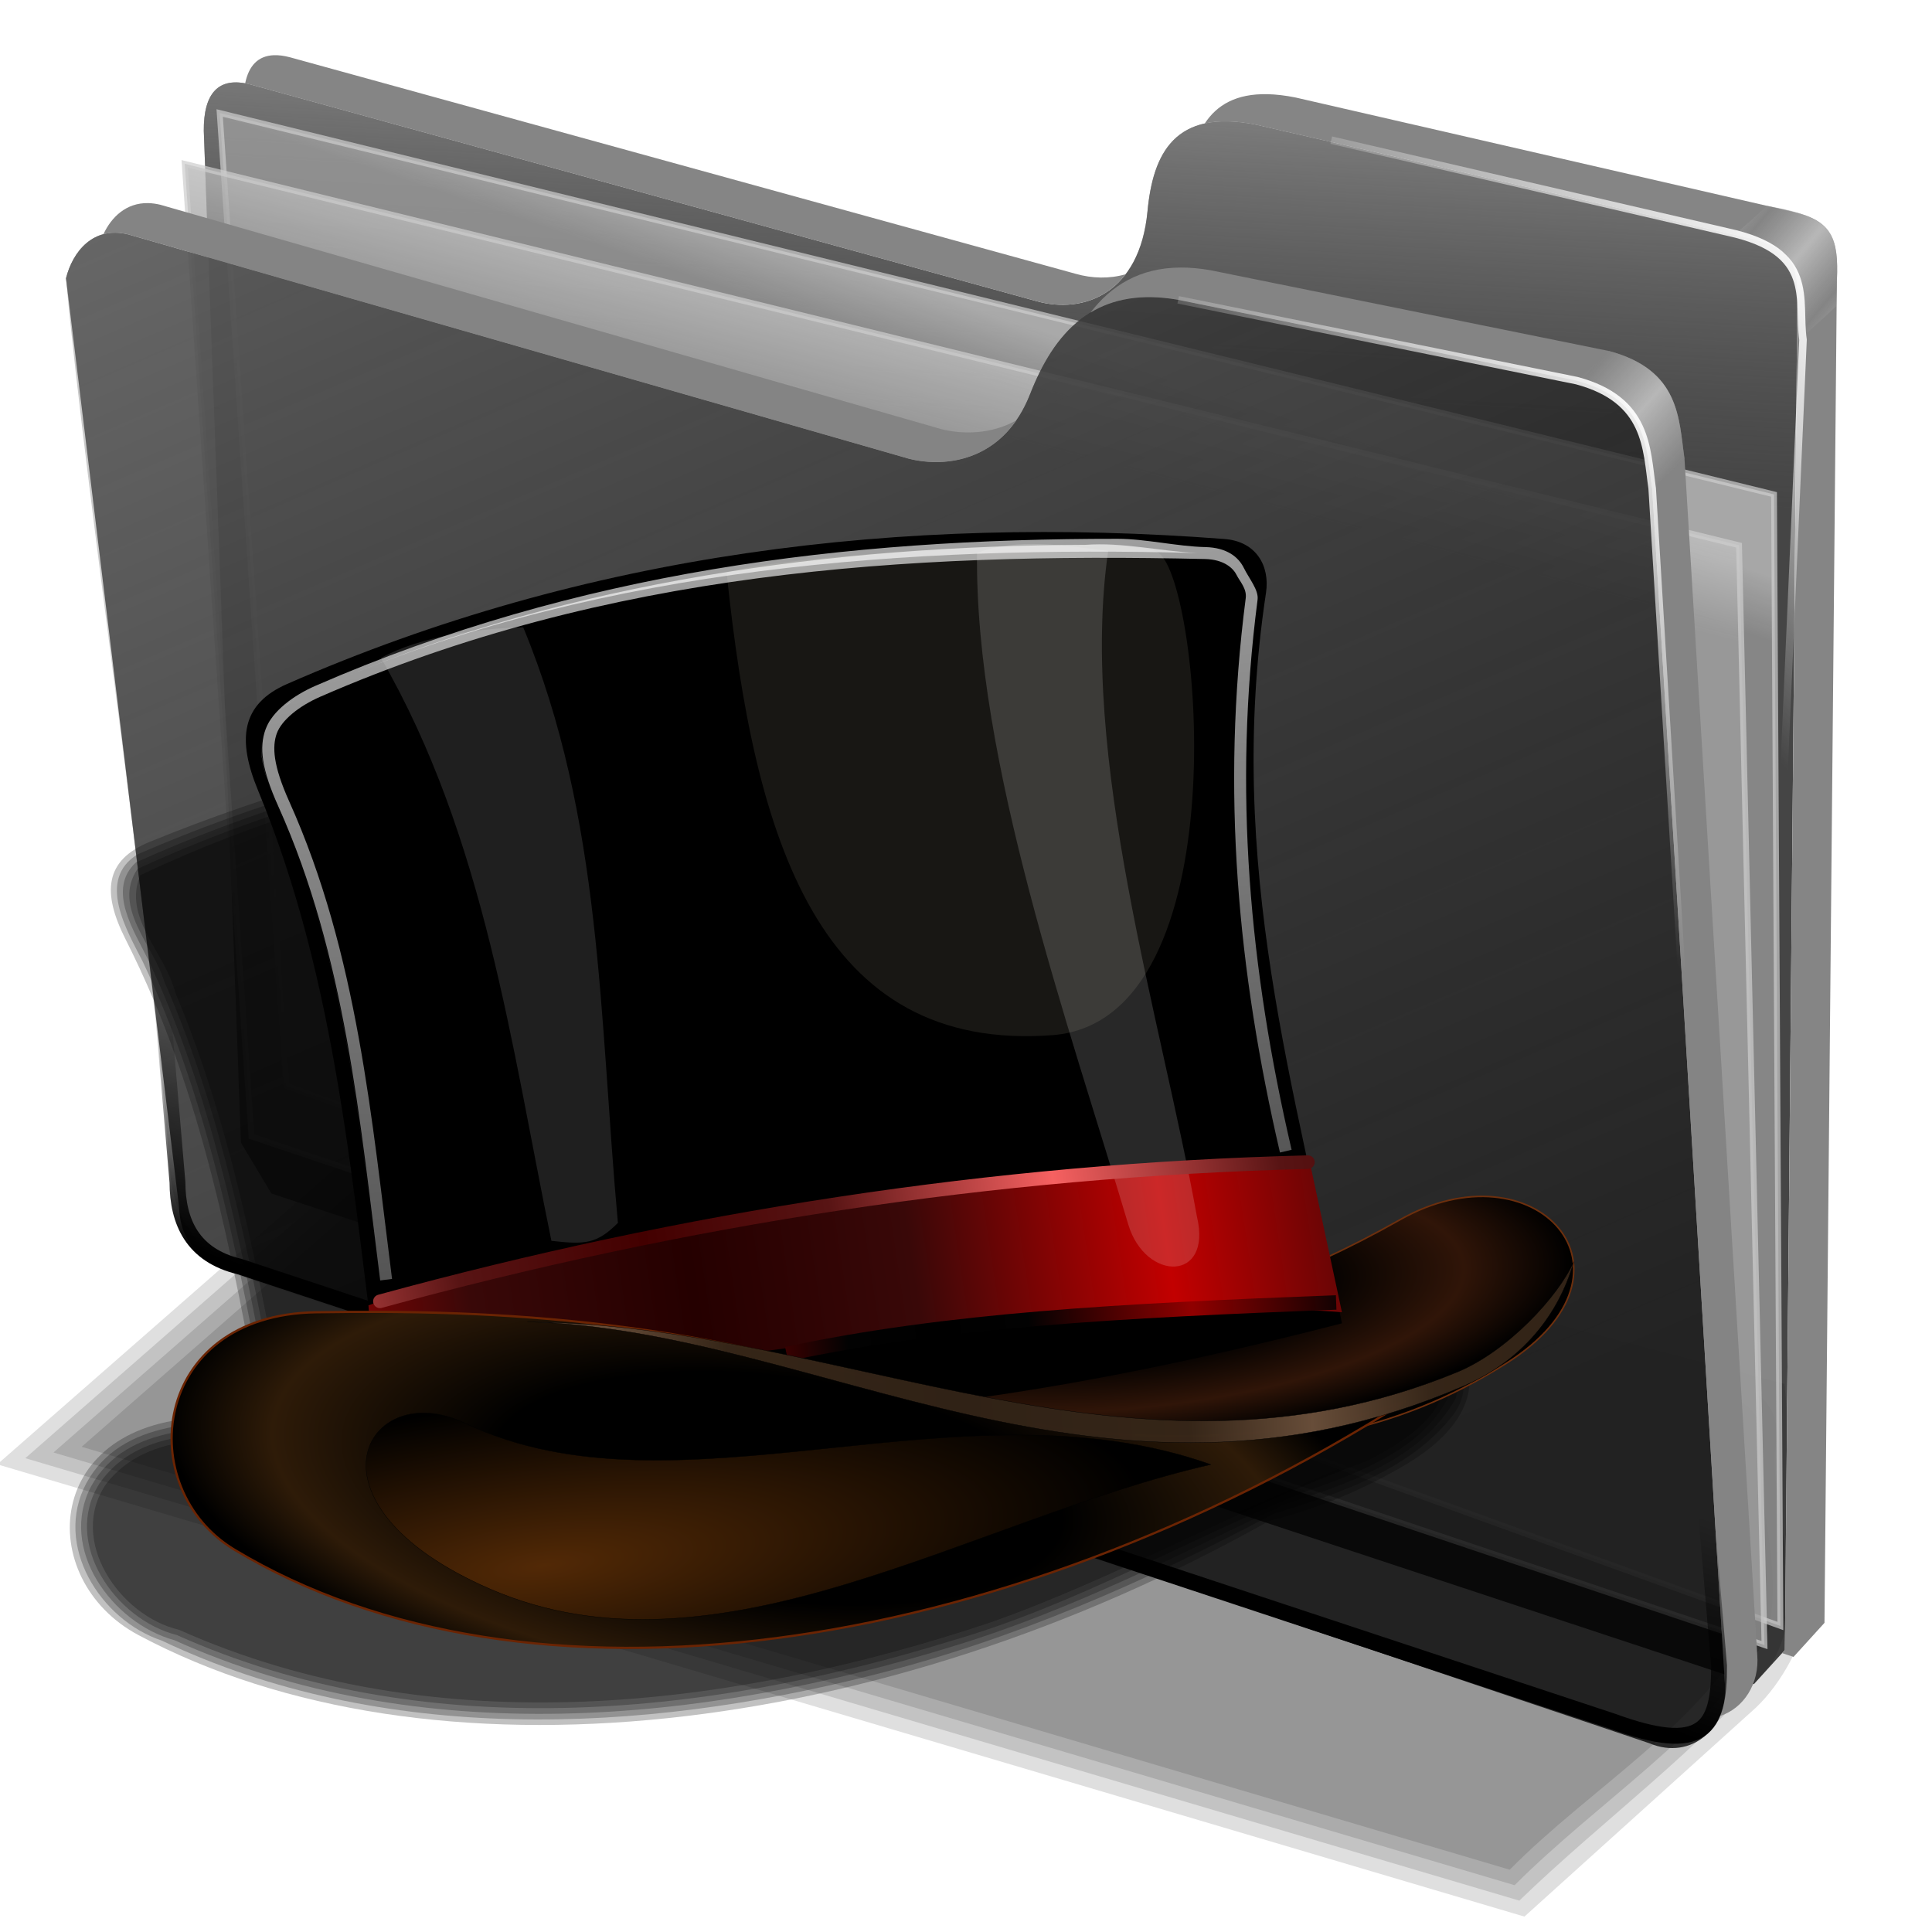 <?xml version="1.0" encoding="UTF-8" standalone="no"?>
<!-- Created with Inkscape (http://www.inkscape.org/) -->

<svg
   xmlns:dc="http://purl.org/dc/elements/1.1/"
   xmlns:cc="http://creativecommons.org/ns#"
   xmlns:rdf="http://www.w3.org/1999/02/22-rdf-syntax-ns#"
   xmlns:svg="http://www.w3.org/2000/svg"
   xmlns="http://www.w3.org/2000/svg"
   xmlns:xlink="http://www.w3.org/1999/xlink"
   xmlns:sodipodi="http://sodipodi.sourceforge.net/DTD/sodipodi-0.dtd"
   xmlns:inkscape="http://www.inkscape.org/namespaces/inkscape"
   id="svg2"
   inkscape:version="0.92.5 (2060ec1f9f, 2020-04-08)"
   width="256"
   height="256"
   viewBox="0 0 256 256"
   sodipodi:docname="folder-new-modified-icons.svg"
   version="1.1">
  <defs
     id="defs6">
    <linearGradient
       inkscape:collect="always"
       id="linearGradient858">
      <stop
         style="stop-color:#ffffff;stop-opacity:1;"
         offset="0"
         id="stop854" />
      <stop
         style="stop-color:#ffffff;stop-opacity:0;"
         offset="1"
         id="stop856" />
    </linearGradient>
    <linearGradient
       inkscape:collect="always"
       id="linearGradient855">
      <stop
         style="stop-color:#000000;stop-opacity:1"
         offset="0"
         id="stop851" />
      <stop
         style="stop-color:#000000;stop-opacity:0"
         offset="1"
         id="stop853" />
    </linearGradient>
    <linearGradient
       inkscape:collect="always"
       id="linearGradient4223">
      <stop
         id="stop4225"
         stop-color="#bebebe"
         stop-opacity="0.803" />
      <stop
         offset="1"
         id="stop4227"
         stop-color="#9f9f9f"
         stop-opacity="0.732" />
    </linearGradient>
    <linearGradient
       inkscape:collect="always"
       id="linearGradient4211">
      <stop
         id="stop4213"
         stop-color="#9f9f9f"
         stop-opacity="0.634" />
      <stop
         offset="1"
         id="stop4215"
         stop-color="#696969"
         stop-opacity="0" />
    </linearGradient>
    <linearGradient
       inkscape:collect="always"
       id="linearGradient4171">
      <stop
         id="stop4173"
         stop-color="#848484"
         stop-opacity="0.623" />
      <stop
         offset="1"
         id="stop4175"
         stop-color="#cdcdcd"
         stop-opacity="0.698" />
    </linearGradient>
    <linearGradient
       inkscape:collect="always"
       id="linearGradient4142">
      <stop
         id="stop4144"
         stop-color="#909090"
         stop-opacity="0.519" />
      <stop
         offset="1"
         id="stop4146"
         stop-color="#696969"
         stop-opacity="0" />
    </linearGradient>
    <linearGradient
       inkscape:collect="always"
       xlink:href="#linearGradient4142"
       id="linearGradient4148"
       x1="165.74"
       y1="63.25"
       x2="278.75"
       y2="324.36"
       gradientUnits="userSpaceOnUse"
       gradientTransform="matrix(0.771,0,0,0.771,-80.822,-34.562)" />
    <linearGradient
       inkscape:collect="always"
       xlink:href="#linearGradient4171"
       id="linearGradient4177"
       x1="379.78"
       y1="106.85"
       x2="387.93"
       y2="114.16"
       gradientUnits="userSpaceOnUse"
       spreadMethod="reflect"
       gradientTransform="matrix(0.771,0,0,0.771,-80.822,-34.562)" />
    <linearGradient
       inkscape:collect="always"
       xlink:href="#linearGradient4171"
       id="linearGradient4207"
       gradientUnits="userSpaceOnUse"
       spreadMethod="reflect"
       x1="381.27"
       y1="108.46"
       x2="387.93"
       y2="114.16"
       gradientTransform="matrix(0.771,0,0,0.771,-60.159,-54.897)" />
    <linearGradient
       inkscape:collect="always"
       xlink:href="#linearGradient4211"
       id="linearGradient4217"
       x1="284.7"
       y1="61.711"
       x2="281.1"
       y2="125.1"
       gradientUnits="userSpaceOnUse"
       gradientTransform="matrix(0.771,0,0,0.771,-80.822,-34.562)" />
    <linearGradient
       inkscape:collect="always"
       xlink:href="#linearGradient4223"
       id="linearGradient4229"
       x1="259.02"
       y1="93.26"
       x2="255.7"
       y2="103.09"
       gradientUnits="userSpaceOnUse"
       gradientTransform="matrix(0.771,0,0,0.771,-80.822,-34.562)" />
    <linearGradient
       inkscape:collect="always"
       xlink:href="#linearGradient4223"
       id="linearGradient4237"
       x1="262.84"
       y1="102.54"
       x2="258.99"
       y2="117.29"
       gradientUnits="userSpaceOnUse"
       gradientTransform="matrix(0.771,0,0,0.771,-80.822,-34.562)" />
    <filter
       inkscape:collect="always"
       style="color-interpolation-filters:sRGB"
       id="filter890"
       x="-0.009"
       width="1.019"
       y="-0.017"
       height="1.033">
      <feGaussianBlur
         inkscape:collect="always"
         stdDeviation="0.912"
         id="feGaussianBlur892" />
    </filter>
    <linearGradient
       inkscape:collect="always"
       xlink:href="#linearGradient855"
       id="linearGradient857"
       x1="111.982"
       y1="193.78"
       x2="120.799"
       y2="166.74"
       gradientUnits="userSpaceOnUse" />
    <linearGradient
       inkscape:collect="always"
       xlink:href="#linearGradient858"
       id="linearGradient860"
       x1="221.879"
       y1="54.649"
       x2="185.756"
       y2="86.098"
       gradientUnits="userSpaceOnUse" />
    <linearGradient
       inkscape:collect="always"
       xlink:href="#linearGradient858"
       id="linearGradient864"
       gradientUnits="userSpaceOnUse"
       x1="221.879"
       y1="54.649"
       x2="185.756"
       y2="86.098"
       gradientTransform="translate(19.986,-19.692)" />
    <linearGradient
       id="linearGradient1085"
       inkscape:collect="always">
      <stop
         id="stop1081"
         offset="0"
         style="stop-color:#000000;stop-opacity:1" />
      <stop
         style="stop-color:#020202;stop-opacity:1"
         offset="0.355"
         id="stop1089" />
      <stop
         id="stop1083"
         offset="1"
         style="stop-color:#900000;stop-opacity:1" />
    </linearGradient>
    <linearGradient
       id="linearGradient1075"
       inkscape:collect="always">
      <stop
         id="stop1071"
         offset="0"
         style="stop-color:#ffffff;stop-opacity:0.649" />
      <stop
         id="stop1073"
         offset="1"
         style="stop-color:#ffffff;stop-opacity:0.32" />
    </linearGradient>
    <linearGradient
       id="linearGradient1047"
       inkscape:collect="always">
      <stop
         id="stop1043"
         offset="0"
         style="stop-color:#430000;stop-opacity:1" />
      <stop
         style="stop-color:#581414;stop-opacity:1"
         offset="0.454"
         id="stop1051" />
      <stop
         id="stop1045"
         offset="1"
         style="stop-color:#f66161;stop-opacity:1" />
    </linearGradient>
    <linearGradient
       id="linearGradient1037"
       inkscape:collect="always">
      <stop
         id="stop1033"
         offset="0"
         style="stop-color:#522906;stop-opacity:1" />
      <stop
         id="stop1035"
         offset="1"
         style="stop-color:#000000;stop-opacity:1" />
    </linearGradient>
    <linearGradient
       id="linearGradient1025"
       inkscape:collect="always">
      <stop
         id="stop1021"
         offset="0"
         style="stop-color:#302216;stop-opacity:1" />
      <stop
         style="stop-color:#362618;stop-opacity:0.982"
         offset="0.649"
         id="stop1029" />
      <stop
         id="stop1023"
         offset="1"
         style="stop-color:#674d39;stop-opacity:1" />
    </linearGradient>
    <linearGradient
       id="linearGradient977"
       inkscape:collect="always">
      <stop
         id="stop973"
         offset="0"
         style="stop-color:#250000;stop-opacity:1" />
      <stop
         style="stop-color:#390808;stop-opacity:1"
         offset="0.464"
         id="stop1061" />
      <stop
         id="stop975"
         offset="1"
         style="stop-color:#c20000;stop-opacity:1" />
    </linearGradient>
    <linearGradient
       id="linearGradient867"
       inkscape:collect="always">
      <stop
         id="stop863"
         offset="0"
         style="stop-color:#000000;stop-opacity:1;" />
      <stop
         style="stop-color:#000000;stop-opacity:1"
         offset="0.467"
         id="stop873" />
      <stop
         style="stop-color:#2e1b08;stop-opacity:1"
         offset="0.83"
         id="stop871" />
      <stop
         id="stop865"
         offset="1"
         style="stop-color:#000000;stop-opacity:1" />
    </linearGradient>
    <linearGradient
       id="linearGradient855-5"
       inkscape:collect="always">
      <stop
         id="stop851-3"
         offset="0"
         style="stop-color:#100900;stop-opacity:1" />
      <stop
         style="stop-color:#000000;stop-opacity:1"
         offset="0.434"
         id="stop861" />
      <stop
         style="stop-color:#301508;stop-opacity:1"
         offset="0.766"
         id="stop859" />
      <stop
         id="stop853-5"
         offset="1"
         style="stop-color:#000000;stop-opacity:1" />
    </linearGradient>
    <radialGradient
       gradientUnits="userSpaceOnUse"
       gradientTransform="matrix(0.067,-0.005,0.001,0.022,65.828,112.54)"
       r="1152.992"
       fy="2372.35"
       fx="1615.625"
       cy="2372.35"
       cx="1615.625"
       id="radialGradient857"
       xlink:href="#linearGradient855-5"
       inkscape:collect="always" />
    <radialGradient
       gradientUnits="userSpaceOnUse"
       gradientTransform="matrix(-0.054,-0.007,0.003,-0.021,140.711,257.222)"
       r="1882.952"
       fy="3059.541"
       fx="540.603"
       cy="3059.541"
       cx="540.603"
       id="radialGradient869"
       xlink:href="#linearGradient867"
       inkscape:collect="always" />
    <filter
       height="1.234"
       y="-0.117"
       width="1.246"
       x="-0.123"
       id="filter949"
       style="color-interpolation-filters:sRGB"
       inkscape:collect="always">
      <feGaussianBlur
         id="feGaussianBlur951"
         stdDeviation="74.279"
         inkscape:collect="always" />
    </filter>
    <filter
       height="1.159"
       y="-0.079"
       width="1.49"
       x="-0.245"
       id="filter969"
       style="color-interpolation-filters:sRGB"
       inkscape:collect="always">
      <feGaussianBlur
         id="feGaussianBlur971"
         stdDeviation="62.572"
         inkscape:collect="always" />
    </filter>
    <linearGradient
       gradientTransform="matrix(0.054,0,0,0.054,16.775,25.025)"
       spreadMethod="reflect"
       gradientUnits="userSpaceOnUse"
       y2="2240.745"
       x2="3124.61"
       y1="2459.495"
       x1="1666.517"
       id="linearGradient979"
       xlink:href="#linearGradient977"
       inkscape:collect="always" />
    <linearGradient
       gradientTransform="matrix(0.054,0,0,0.054,16.775,25.025)"
       spreadMethod="reflect"
       gradientUnits="userSpaceOnUse"
       y2="2628.192"
       x2="3569.232"
       y1="2696.942"
       x1="2481.206"
       id="linearGradient1027"
       xlink:href="#linearGradient1025"
       inkscape:collect="always" />
    <radialGradient
       gradientUnits="userSpaceOnUse"
       gradientTransform="matrix(0.076,-0.009,0.002,0.021,-19.776,130.605)"
       r="1315.693"
       fy="3932.847"
       fx="1231.298"
       cy="3932.847"
       cx="1231.298"
       id="radialGradient1039"
       xlink:href="#linearGradient1037"
       inkscape:collect="always" />
    <linearGradient
       spreadMethod="reflect"
       gradientUnits="userSpaceOnUse"
       y2="2032.911"
       x2="2771.35"
       y1="2232.911"
       x1="1503.661"
       id="linearGradient1049"
       xlink:href="#linearGradient1047"
       inkscape:collect="always" />
    <filter
       height="1.184"
       y="-0.092"
       width="1.028"
       x="-0.014"
       id="filter1057"
       style="color-interpolation-filters:sRGB"
       inkscape:collect="always">
      <feGaussianBlur
         id="feGaussianBlur1059"
         stdDeviation="16.531"
         inkscape:collect="always" />
    </filter>
    <linearGradient
       gradientTransform="matrix(0.054,0,0,0.054,16.775,25.025)"
       spreadMethod="reflect"
       gradientUnits="userSpaceOnUse"
       y2="2493.054"
       x2="3211.275"
       y1="2568.054"
       x1="2424.493"
       id="linearGradient1087"
       xlink:href="#linearGradient1085"
       inkscape:collect="always" />
    <filter
       height="1.057"
       y="-0.028"
       width="1.042"
       x="-0.021"
       id="filter999"
       style="color-interpolation-filters:sRGB"
       inkscape:collect="always">
      <feGaussianBlur
         id="feGaussianBlur1001"
         stdDeviation="2.126"
         inkscape:collect="always" />
    </filter>
    <filter
       height="1.115"
       y="-0.057"
       width="1.083"
       x="-0.041"
       id="filter941"
       style="color-interpolation-filters:sRGB"
       inkscape:collect="always">
      <feGaussianBlur
         id="feGaussianBlur943"
         stdDeviation="2.963"
         inkscape:collect="always" />
    </filter>
    <clipPath
       id="clipPath947"
       clipPathUnits="userSpaceOnUse">
      <path
         sodipodi:nodetypes="ssssccsssscsccccss"
         inkscape:connector-curvature="0"
         id="path949"
         d="m -48.138,56.683 c -45.585,-0.03 -90.225,5.427 -134.178,24.595 -3.679,1.604 -7.229,4.224 -8.339,7.263 -1.11,3.039 -0.666,6.69 2.115,12.878 11.281,25.104 13.646,52.621 17.055,79.344 l 1.984,-0.253 c -3.393,-26.603 -5.732,-54.357 -17.215,-79.911 -2.703,-6.015 -2.861,-9.181 -2.061,-11.373 0.8,-2.192 3.687,-4.558 7.26,-6.116 48.132,-20.99 97.719,-24.19 148.035,-23.043 3.254,0.074 4.756,1.609 5.275,2.664 0.519,1.055 1.737,2.282 1.531,3.879 -4.17,32.205 -1.308,62.489 5.729,92.75 l 1.948,-0.453 c -7.013,-30.156 -9.82,-60.179 -5.694,-92.04 0.209,-1.614 -1.414,-3.509 -2.298,-5.307 -0.885,-1.799 -2.801,-3.408 -6.445,-3.491 -4.73,-0.108 -9.986,-1.383 -14.702,-1.386 z"
         style="color:#000000;font-style:normal;font-variant:normal;font-weight:normal;font-stretch:normal;font-size:medium;line-height:normal;font-family:sans-serif;font-variant-ligatures:normal;font-variant-position:normal;font-variant-caps:normal;font-variant-numeric:normal;font-variant-alternates:normal;font-feature-settings:normal;text-indent:0;text-align:start;text-decoration:none;text-decoration-line:none;text-decoration-style:solid;text-decoration-color:#000000;letter-spacing:normal;word-spacing:normal;text-transform:none;writing-mode:lr-tb;direction:ltr;text-orientation:mixed;dominant-baseline:auto;baseline-shift:baseline;text-anchor:start;white-space:normal;shape-padding:0;clip-rule:nonzero;display:inline;overflow:visible;visibility:visible;opacity:1;isolation:auto;mix-blend-mode:normal;color-interpolation:sRGB;color-interpolation-filters:linearRGB;solid-color:#000000;solid-opacity:1;vector-effect:none;fill:url(#linearGradient951);fill-opacity:1;fill-rule:nonzero;stroke:none;stroke-width:2;stroke-linecap:butt;stroke-linejoin:miter;stroke-miterlimit:4;stroke-dasharray:none;stroke-dashoffset:0;stroke-opacity:1;filter:url(#filter941);color-rendering:auto;image-rendering:auto;shape-rendering:auto;text-rendering:auto;enable-background:accumulate" />
    </clipPath>
    <linearGradient
       y2="2312.206"
       x2="2088.06"
       y1="30.956"
       x1="1819.529"
       gradientTransform="matrix(0.054,0,0,0.054,-208.123,51.364)"
       gradientUnits="userSpaceOnUse"
       id="linearGradient951"
       xlink:href="#linearGradient1075"
       inkscape:collect="always" />
    <filter
       height="1.229"
       y="-0.115"
       width="1.165"
       x="-0.083"
       id="filter985"
       style="color-interpolation-filters:sRGB"
       inkscape:collect="always">
      <feGaussianBlur
         id="feGaussianBlur987"
         stdDeviation="5.926"
         inkscape:collect="always" />
    </filter>
    <linearGradient
       y2="2312.206"
       x2="2088.06"
       y1="30.956"
       x1="1819.529"
       gradientTransform="matrix(0.054,0,0,0.054,16.486,25.025)"
       gradientUnits="userSpaceOnUse"
       id="linearGradient1020"
       xlink:href="#linearGradient1075"
       inkscape:collect="always" />
    <filter
       height="1.029"
       y="-0.014"
       width="1.021"
       x="-0.01"
       id="filter1028"
       style="color-interpolation-filters:sRGB"
       inkscape:collect="always">
      <feGaussianBlur
         id="feGaussianBlur1030"
         stdDeviation="0.711"
         inkscape:collect="always" />
    </filter>
    <linearGradient
       inkscape:collect="always"
       xlink:href="#linearGradient1075"
       id="linearGradient1168"
       gradientUnits="userSpaceOnUse"
       gradientTransform="matrix(0.054,0,0,0.054,-208.123,51.364)"
       x1="1819.529"
       y1="30.956"
       x2="2088.06"
       y2="2312.206" />
  </defs>
  <sodipodi:namedview
     pagecolor="#ff0000"
     bordercolor="#666666"
     borderopacity="1"
     objecttolerance="10"
     gridtolerance="10"
     guidetolerance="10"
     inkscape:pageopacity="0"
     inkscape:pageshadow="2"
     inkscape:window-width="1920"
     inkscape:window-height="1056"
     id="namedview4"
     showgrid="false"
     inkscape:snap-global="false"
     inkscape:zoom="3.4023438"
     inkscape:cx="128"
     inkscape:cy="128"
     inkscape:window-x="0"
     inkscape:window-y="0"
     inkscape:window-maximized="1"
     inkscape:current-layer="svg2" />
  <g
     id="g888"
     style="fill:#000000;fill-opacity:0.128;filter:url(#filter890)"
     transform="matrix(1.027,0,0,0.879,269.102,48.788)">
    <path
       transform="matrix(0.771,0,0,0.771,-337.336,-64.706)"
       sodipodi:nodetypes="ccccccc"
       inkscape:connector-curvature="0"
       id="path4150"
       d="m 177.778,215.833 -80.556,82.407 255.556,88.426 38.75,-40.871 c 4.258,-4.694 8.46,-13.445 8.353,-19.275 L 396.296,282.5 Z"
       style="fill:#000000;fill-opacity:0.128;fill-rule:evenodd;stroke:none;stroke-width:1;stroke-linecap:butt;stroke-linejoin:miter;stroke-opacity:1" />
    <path
       inkscape:connector-curvature="0"
       id="path866"
       d="m -258.764,164.311 c 64.255,22.232 128.509,44.465 192.764,66.697 10.705,-12.112 23.27,-22.698 32.627,-35.883 4.915,-9.972 -0.001,-21.201 0.335,-31.664 1.366,-7.805 -3.024,-10.975 -10.29,-11.828 -52.134,-15.904 -104.268,-31.809 -156.402,-47.713 -19.678,20.13 -39.355,40.26 -59.033,60.391 z"
       style="fill:#000000;fill-opacity:0.128;fill-rule:evenodd;stroke:none;stroke-width:0.771;stroke-linecap:butt;stroke-linejoin:miter;stroke-opacity:1" />
    <path
       inkscape:connector-curvature="0"
       id="path872"
       d="m -255.127,163.451 c 62.839,21.743 125.677,43.486 188.516,65.229 10.662,-12.456 24.483,-22.557 32.463,-37.084 2.693,-10.924 -1.823,-22.004 -0.961,-33.021 -3.239,-6.392 -11.866,-4.613 -17.481,-7.675 -48.854,-14.903 -97.708,-29.806 -146.562,-44.709 -18.658,19.087 -37.316,38.174 -55.975,57.262 z"
       style="fill:#000000;fill-opacity:0.128;fill-rule:evenodd;stroke:none;stroke-width:0.771;stroke-linecap:butt;stroke-linejoin:miter;stroke-opacity:1" />
    <path
       inkscape:connector-curvature="0"
       id="path878"
       d="m -251.49,162.592 c 61.417,21.251 122.835,42.503 184.252,63.754 10.443,-12.378 24.92,-21.976 31.529,-37.156 1.394,-10.184 -1.707,-20.397 -1.752,-30.529 -5.315,-5.07 -13.441,-3.587 -19.716,-7.07 -47.133,-14.377 -94.265,-28.754 -141.398,-43.131 -17.639,18.044 -35.277,36.089 -52.916,54.133 z"
       style="fill:#000000;fill-opacity:0.128;fill-rule:evenodd;stroke:none;stroke-width:0.771;stroke-linecap:butt;stroke-linejoin:miter;stroke-opacity:1" />
  </g>
  <path
     style="fill:#000000;fill-opacity:0.73;fill-rule:evenodd;stroke:none;stroke-width:0.771;stroke-linecap:butt;stroke-linejoin:miter;stroke-opacity:1"
     d="M 31.924,151.407 27.004,17.342 c -0.041,-4.962 1.926,-7.258 6.15,-6.15 L 137.29,39.891 c 6.264,1.793 13.727,-0.976 14.759,-11.89 0.721,-7.626 3.6,-13.619 14.349,-11.48 l 66.007,15.169 c 4.942,1.165 6.026,3.428 5.74,9.02 l -1.64,177.933 -4.1,4.51 -196.444,-65.008 z"
     id="path4198"
     inkscape:connector-curvature="0"
     sodipodi:nodetypes="ccccsccccccc" />
  <path
     style="fill:url(#linearGradient4217);fill-opacity:1;fill-rule:evenodd;stroke:none;stroke-width:0.771;stroke-linecap:butt;stroke-linejoin:miter;stroke-opacity:1"
     sodipodi:nodetypes="ccccsccccccc"
     inkscape:connector-curvature="0"
     id="path4209"
     d="M 31.924,151.407 27.004,17.342 c -0.041,-4.962 1.926,-7.258 6.15,-6.15 L 137.29,39.891 c 6.264,1.793 13.727,-0.976 14.759,-11.89 0.721,-7.626 3.6,-13.619 14.349,-11.48 l 66.007,15.169 c 4.942,1.165 6.026,3.428 5.74,9.02 l -1.64,177.933 -4.1,4.51 -196.444,-65.008 z" />
  <path
     style="fill:url(#linearGradient4229);fill-opacity:1;fill-rule:evenodd;stroke:#cecece;stroke-width:0.771;stroke-linecap:butt;stroke-linejoin:miter;stroke-opacity:0.705"
     inkscape:connector-curvature="0"
     id="path4221"
     d="M 29.108,14.97 235.068,65.512 235.91,215.454 37.953,143.853 Z"
     sodipodi:nodetypes="ccccc" />
  <path
     style="fill:url(#linearGradient4237);fill-opacity:1;fill-rule:evenodd;stroke:#cecece;stroke-width:0.771;stroke-linecap:butt;stroke-linejoin:miter;stroke-opacity:0.705"
     d="M 24.475,21.709 230.435,72.251 233.804,217.981 33.319,150.592 Z"
     id="path4219"
     inkscape:connector-curvature="0" />
  <path
     style="fill:#000000;fill-opacity:0.77;fill-rule:evenodd;stroke:none;stroke-width:0.771;stroke-linecap:butt;stroke-linejoin:miter;stroke-opacity:1"
     d="M 8.744,36.877 C 9.617,33.377 12.317,29.914 16.982,31.061 L 120.435,60.785 c 4.996,1.261 12.612,0.256 16.058,-8.564 3.09,-7.909 8.381,-14.475 19.626,-12.489 l 52.812,10.705 c 9.445,2.536 9.224,9.003 9.991,14.274 l 9.635,158.436 c 0.501,5.737 -4.432,10.184 -9.991,7.85 L 30.868,167.837 c -3.794,-1.202 -6.891,-2.387 -7.137,-7.85 z"
     id="path4138"
     inkscape:connector-curvature="0"
     sodipodi:nodetypes="cccscccccccc" />
  <path
     style="fill:url(#linearGradient4148);fill-opacity:1;fill-rule:evenodd;stroke:none;stroke-width:0.771;stroke-linecap:butt;stroke-linejoin:miter;stroke-opacity:1"
     sodipodi:nodetypes="cccsccccccsc"
     inkscape:connector-curvature="0"
     id="path4140"
     d="M 8.744,36.877 C 9.617,33.377 12.317,29.914 16.982,31.061 L 120.435,60.785 c 4.996,1.261 12.612,0.256 16.058,-8.564 3.09,-7.909 8.381,-14.475 19.626,-12.489 l 52.812,10.705 c 9.445,2.536 9.224,9.003 9.991,14.274 l 9.635,158.436 c 0.501,5.737 -4.432,10.184 -9.991,7.85 L 31.137,168.851 c -4.722,-3.422 -8.129,-7.014 -8.633,-13.847 C 20.225,124.097 11.401,65.991 8.744,36.877 Z" />
  <path
     style="fill:#848484;fill-opacity:1;fill-rule:evenodd;stroke:none;stroke-width:0.771;stroke-linecap:butt;stroke-linejoin:miter;stroke-opacity:1"
     inkscape:connector-curvature="0"
     d="m 19.607,26.913 c -2.88,-0.046 -4.834,1.83 -5.906,4.126 0.96,-0.255 2.05,-0.28 3.28,0.023 L 120.435,60.785 c 4.238,1.07 10.361,0.507 14.225,-5.073 -3.319,1.839 -7.065,1.875 -9.943,1.149 L 21.264,27.136 c -0.583,-0.143 -1.135,-0.215 -1.657,-0.223 z m 136.848,8.536 c -5.478,0.022 -9.244,2.43 -11.957,5.964 2.95,-1.787 6.72,-2.547 11.622,-1.682 l 52.811,10.705 c 9.445,2.536 9.224,9.004 9.991,14.274 l 9.635,158.436 c 0.135,1.548 -0.136,2.995 -0.697,4.247 3.157,-0.993 5.319,-4.282 4.98,-8.171 L 223.205,60.785 C 222.437,55.514 222.658,49.048 213.214,46.512 L 160.401,35.807 c -1.406,-0.248 -2.719,-0.363 -3.946,-0.358 z"
     id="path4164" />
  <path
     style="fill:url(#linearGradient4177);fill-opacity:1;fill-rule:evenodd;stroke:none;stroke-width:0.771;stroke-linecap:butt;stroke-linejoin:miter;stroke-opacity:1"
     id="path4169"
     d="m 208.931,50.437 c 9.445,2.536 9.224,9.004 9.991,14.274 1.683,-1.586 2.416,-2.091 4.283,-3.926 -0.768,-5.27 -0.547,-11.737 -9.991,-14.273 -1.848,1.763 -2.306,2.157 -4.283,3.925 z"
     inkscape:connector-curvature="0"
     sodipodi:nodetypes="ccccc" />
  <path
     style="fill:#858585;fill-opacity:1;fill-rule:evenodd;stroke:none;stroke-width:0.771;stroke-linecap:butt;stroke-linejoin:miter;stroke-opacity:1"
     inkscape:connector-curvature="0"
     d="m 36.261,7.316 c -2.061,0.087 -3.297,1.389 -3.777,3.729 0.217,0.04 0.439,0.087 0.67,0.148 L 137.29,39.891 c 4.171,1.194 8.872,0.36 11.854,-3.55 -2.136,0.618 -4.441,0.561 -6.606,-0.059 L 38.402,7.585 C 37.61,7.377 36.896,7.289 36.261,7.316 Z M 167.973,12.481 c -4.161,-0.098 -6.734,1.428 -8.335,3.881 1.809,-0.4 4.029,-0.383 6.761,0.161 l 66.008,15.169 c 4.942,1.165 6.026,3.429 5.74,9.02 l -1.641,177.932 -0.366,0.402 1.514,0.501 4.099,-4.51 1.641,-177.934 c 0.286,-5.592 -0.798,-7.854 -5.74,-9.019 L 171.646,12.914 c -1.344,-0.267 -2.564,-0.408 -3.673,-0.434 z"
     id="path4200" />
  <path
     style="fill:url(#linearGradient4207);fill-opacity:1;fill-rule:evenodd;stroke:none;stroke-width:0.771;stroke-linecap:butt;stroke-linejoin:miter;stroke-opacity:1"
     sodipodi:nodetypes="ccccc"
     inkscape:connector-curvature="0"
     d="m 229.894,31.062 c 9.559,2.21 8.26,3.842 8.25,14.234 1.683,-1.586 3.277,-2.892 5.144,-4.727 0.374,-9.355 0.774,-11.557 -9.171,-13.292 -1.848,1.763 -2.246,2.017 -4.223,3.784 z"
     id="path4205" />
  <path
     sodipodi:nodetypes="cccccc"
     inkscape:connector-curvature="0"
     id="path858"
     d="m 225.727,196.335 2.057,24.395 c 0.029,8.346 -2.087,11.738 -14.108,7.348 L 31.743,167.825 c -6.229,-1.476 -8.207,-5.92 -8.23,-11.169 l -2.057,-24.101"
     style="fill:none;fill-opacity:1;stroke:url(#linearGradient857);stroke-width:2.1;stroke-linecap:butt;stroke-linejoin:miter;stroke-miterlimit:4;stroke-dasharray:none;stroke-opacity:1" />
  <path
     d="m 156.119,39.732 52.812,10.705 c 9.445,2.536 9.224,9.003 9.991,14.274 l 4.07,66.933"
     id="path851"
     inkscape:connector-curvature="0"
     sodipodi:nodetypes="cccc"
     style="fill:none;fill-opacity:1;fill-rule:evenodd;stroke:url(#linearGradient860);stroke-width:1;stroke-linecap:butt;stroke-linejoin:miter;stroke-opacity:1;stroke-miterlimit:4;stroke-dasharray:none" />
  <path
     style="fill:none;fill-opacity:1;fill-rule:evenodd;stroke:url(#linearGradient864);stroke-width:1;stroke-linecap:butt;stroke-linejoin:miter;stroke-miterlimit:4;stroke-dasharray:none;stroke-opacity:1"
     sodipodi:nodetypes="cccc"
     inkscape:connector-curvature="0"
     id="path862"
     d="m 176.399,18.57 52.518,12.175 c 11.796,2.536 9.224,9.003 9.991,14.274 l -2.984,67.815" />
  <g
     id="g1166"
     transform="matrix(0.792,0,0,0.792,7.386,47.362)">
    <g
       transform="matrix(0.953,0,0,0.953,260.208,19.892)"
       style="fill:#000000;fill-opacity:0.243;filter:url(#filter999)"
       id="g985">
      <path
         style="fill:#000000;fill-opacity:0.243;stroke:none;stroke-width:0.265;stroke-linecap:butt;stroke-linejoin:miter;stroke-miterlimit:4;stroke-dasharray:none;stroke-opacity:1"
         d="m -124.458,39.731 c -45.794,0.013 -90.228,7.331 -132.109,24.447 -7.899,3.228 -8.361,8.896 -4.214,17.101 13.684,27.074 18.626,55.449 23.987,83.886 -3.144,-7.5e-4 -6.269,0.016 -9.368,0.061 -29.125,0.417 -30.801,28.356 -12.359,38.199 51.063,27.254 130.212,18.352 198.519,-20.054 8.065,-2.026 16.085,-5.191 24.04,-9.928 25.032,-14.907 3.169,-35.371 -19.948,-23.097 -4.187,2.223 -8.289,4.188 -12.327,5.951 -9.628,-33.682 -21.075,-66.987 -16.56,-106.777 0.493,-4.349 -2.167,-8.273 -7.755,-8.661 -10.698,-0.744 -21.339,-1.132 -31.906,-1.129 z"
         id="path872-2"
         inkscape:connector-curvature="0" />
      <path
         style="fill:#000000;fill-opacity:0.243;stroke:none;stroke-width:0.265;stroke-linecap:butt;stroke-linejoin:miter;stroke-miterlimit:4;stroke-dasharray:none;stroke-opacity:1"
         d="m -128.732,40.754 c -44.306,0.52 -89.127,7.886 -129.91,25.59 -7.292,4.448 -1.896,13.389 0.879,18.857 12.057,25.482 17.033,53.465 22.174,80.962 -11.124,-0.332 -25.926,-0.753 -32.096,10.627 -5.792,10.874 2.451,23.983 13.246,27.598 38.771,18.409 84.066,16.373 124.83,6.055 24.585,-6.145 48.007,-16.412 70.323,-28.29 11.33,-3.512 23.88,-7.577 31.47,-17.239 5.517,-7.054 -1.465,-16.16 -9.254,-16.867 -11.785,-2.68 -21.514,5.636 -31.809,9.633 -10.501,-35.226 -21.615,-71.819 -16.863,-109.01 0.325,-6.724 -7.963,-7.544 -12.88,-7.187 -10.001,-0.576 -20.065,-0.826 -30.111,-0.727 z"
         id="path964"
         inkscape:connector-curvature="0" />
      <path
         style="fill:#000000;fill-opacity:0.243;stroke:none;stroke-width:0.265;stroke-linecap:butt;stroke-linejoin:miter;stroke-miterlimit:4;stroke-dasharray:none;stroke-opacity:1"
         d="m -128.717,41.754 c -44.452,0.658 -89.496,7.7 -130.236,26.02 -5.212,4.777 -0.275,12.14 2.098,17.008 12.264,25.934 17.241,54.438 22.477,82.416 -11.158,-0.381 -26.2,-1.129 -32.418,10.051 -5.862,10.986 3.593,24.047 14.602,27.08 43.018,19.383 92.82,14.659 136.95,0.978 20.118,-6.135 38.965,-15.769 57.8,-24.777 11.101,-3.677 24.161,-7.808 30.197,-18.688 2.365,-9.19 -8.444,-14.447 -16.193,-13.248 -9.554,0.938 -17.277,7.219 -26.082,10.42 -10.869,-35.964 -21.976,-73.451 -17.25,-111.422 -2.286,-7.337 -11.981,-4.409 -17.652,-5.403 -8.062,-0.364 -16.195,-0.512 -24.291,-0.435 z"
         id="path968"
         inkscape:connector-curvature="0" />
      <path
         style="fill:#000000;fill-opacity:0.243;stroke:none;stroke-width:0.265;stroke-linecap:butt;stroke-linejoin:miter;stroke-miterlimit:4;stroke-dasharray:none;stroke-opacity:1"
         d="m -128.697,42.754 c -44.33,0.753 -89.474,7.513 -129.98,26.154 -4.514,6.642 2.77,13.447 4.676,19.735 11.084,25.268 15.777,52.651 20.836,79.596 -10.893,-0.253 -25.083,-1.714 -32.191,8.553 -6.632,10.475 2.808,23.923 13.564,26.621 42.974,19.266 92.34,14.565 136.256,0.938 21.654,-6.27 41.263,-17.757 62.012,-26.182 9.697,-3.431 21.195,-7.592 25.533,-17.719 0.784,-8.866 -10.77,-12.648 -17.906,-10.475 -8.667,1.806 -15.911,7.516 -24.273,10.352 -11.184,-36.456 -22.134,-74.539 -17.762,-113.01 -3.597,-6.221 -11.694,-2.964 -17.573,-4.171 -7.725,-0.335 -15.459,-0.461 -23.19,-0.392 z"
         id="path972"
         inkscape:connector-curvature="0" />
      <path
         style="fill:#000000;fill-opacity:0.243;stroke:none;stroke-width:0.265;stroke-linecap:butt;stroke-linejoin:miter;stroke-miterlimit:4;stroke-dasharray:none;stroke-opacity:1"
         d="m -128.676,43.754 c -44.133,0.883 -89.385,7.232 -129.521,26.271 -3.149,7.502 4.445,13.635 6.141,20.611 10.548,25.072 15.1,52.06 20.102,78.639 -10.808,-0.156 -24.693,-2.124 -32.25,7.625 -6.76,9.91 2.396,23.166 12.812,25.596 45.071,20.136 96.932,13.923 142.527,-1.316 22.643,-8.007 43.554,-20.144 66.111,-28.36 5.652,-2.962 13.034,-7.265 13.738,-14.209 -1.98,-8.728 -13.615,-9.701 -20.535,-6.58 -7.359,2.589 -13.816,7.228 -21.273,9.582 -11.468,-36.848 -22.245,-75.413 -18.293,-114.299 -4.938,-5.39 -12.916,-1.76 -19.328,-3.285 -6.74,-0.244 -13.486,-0.335 -20.23,-0.275 z"
         id="path976"
         inkscape:connector-curvature="0" />
    </g>
    <path
       sodipodi:nodetypes="sscs"
       inkscape:connector-curvature="0"
       id="path821"
       d="m 242.677,168.296 c 24.504,-15.506 4.767,-36.793 -17.788,-24.026 -34.881,19.745 -63.206,20.516 -94.716,28.646 37.149,5.105 74.648,19.335 112.504,-4.62 z"
       style="fill:url(#radialGradient857);fill-opacity:1;stroke:#6d2f0d;stroke-width:0.263;stroke-linecap:butt;stroke-linejoin:miter;stroke-miterlimit:4;stroke-dasharray:none;stroke-opacity:1" />
    <path
       sodipodi:nodetypes="ssccsss"
       inkscape:connector-curvature="0"
       id="path817"
       d="m 38.692,54.637 c -7.659,3.358 -8.38,9.253 -4.851,17.788 13.41,32.435 15.726,66.665 20.329,100.722 53.156,10.1 106.97,2.408 161.017,-11.551 -7.632,-38.922 -19.633,-76.439 -12.706,-122.207 0.685,-4.523 -1.645,-8.605 -6.93,-9.01 C 141.585,26.251 88.672,32.723 38.692,54.637 Z"
       style="fill:#000000;fill-opacity:1;stroke:none;stroke-width:0.344;stroke-linecap:butt;stroke-linejoin:miter;stroke-miterlimit:4;stroke-dasharray:none;stroke-opacity:1" />
    <path
       sodipodi:nodetypes="ccccc"
       inkscape:connector-curvature="0"
       id="path823"
       d="m 52.322,158.593 c 33.497,-13.12 129.368,-25.225 157.321,-24.719 l 5.544,25.874 C 182.885,156.835 91.791,167.33 53.708,179.154 Z"
       style="fill:url(#linearGradient979);fill-opacity:1;stroke:none;stroke-width:0.742;stroke-linecap:butt;stroke-linejoin:miter;stroke-miterlimit:4;stroke-dasharray:none;stroke-opacity:1" />
    <path
       sodipodi:nodetypes="sscss"
       inkscape:connector-curvature="0"
       id="path819"
       d="m 43.543,159.748 c -27.669,0.434 -30.648,29.495 -13.63,39.734 48.663,29.279 127.682,18.443 195.984,-24.886 -20.896,7.523 -52.909,8.077 -76.622,0.216 C 107.244,160.88 74.442,159.264 43.543,159.748 Z"
       style="fill:url(#radialGradient869);fill-opacity:1;stroke:#6b2403;stroke-width:0.371;stroke-linecap:butt;stroke-linejoin:miter;stroke-miterlimit:4;stroke-dasharray:none;stroke-opacity:1" />
    <path
       sodipodi:nodetypes="cssc"
       inkscape:connector-curvature="0"
       id="path1031"
       d="m 193.243,185.222 c -40.292,9.2 -82.532,37.343 -120.591,20.819 -32.946,-14.304 -20.635,-35.638 -4.213,-27.752 35.355,16.978 83.192,-7.855 124.804,6.933 z"
       style="fill:url(#radialGradient1039);fill-opacity:1;stroke:#000000;stroke-width:0.054px;stroke-linecap:butt;stroke-linejoin:miter;stroke-opacity:1" />
    <path
       transform="matrix(0.054,0,0,0.054,16.775,25.025)"
       sodipodi:nodetypes="ccccc"
       inkscape:connector-curvature="0"
       id="path894"
       d="M 2543.75,142.25 C 2667.943,95.272 2809.693,118.52 2950,136 c -91.848,639.291 165.743,1454.149 275,2062.5 48.452,202.251 -159.058,201.716 -212.5,25 C 2830.161,1610.834 2535.972,786.602 2543.75,142.25 Z"
       style="fill:#ffffff;fill-opacity:0.158;stroke:none;stroke-width:1px;stroke-linecap:butt;stroke-linejoin:miter;stroke-opacity:1;filter:url(#filter969)" />
    <path
       transform="matrix(0.054,0,0,0.054,16.775,25.025)"
       sodipodi:nodetypes="ccsc"
       inkscape:connector-curvature="0"
       id="path834"
       d="m 1768.75,211 c 85.535,817.414 283.521,1482.01 1012.5,1425 579.194,-50.365 457.51,-1399.728 325,-1493.75 C 3006.239,71.288 1730.299,166.14 1768.75,211 Z"
       style="fill:#efddc9;fill-opacity:0.104;stroke:none;stroke-width:1px;stroke-linecap:butt;stroke-linejoin:miter;stroke-opacity:1;filter:url(#filter949)" />
    <path
       transform="matrix(-0.05,0.02,0.02,0.05,137.064,4.075)"
       style="fill:#ffffff;fill-opacity:0.122;stroke:none;stroke-width:1px;stroke-linecap:butt;stroke-linejoin:miter;stroke-opacity:1;filter:url(#filter969)"
       d="m 1298.003,302.501 c 124.193,-46.978 305.366,-93.386 445.674,-75.906 -91.848,639.291 71.638,1269.663 180.895,1878.014 -93.221,50.287 -127.796,61.268 -212.5,25 C 1529.733,1516.943 1290.225,946.853 1298.003,302.501 Z"
       id="path981"
       inkscape:connector-curvature="0"
       sodipodi:nodetypes="ccccc" />
    <path
       transform="matrix(0.054,0,0,0.054,16.775,25.025)"
       sodipodi:nodetypes="cc"
       inkscape:connector-curvature="0"
       id="path1041"
       d="m 693.75,2461 c 942.042,-257.79 1899.628,-406.77 2875,-431.25"
       style="fill:none;stroke:url(#linearGradient1049);stroke-width:42.1;stroke-linecap:round;stroke-linejoin:miter;stroke-miterlimit:4;stroke-dasharray:none;stroke-opacity:1;filter:url(#filter1057)" />
    <path
       sodipodi:nodetypes="cc"
       inkscape:connector-curvature="0"
       id="path1079"
       d="m 122.273,166.728 c 26.946,-5.722 55.705,-7.241 91.947,-8.624"
       style="fill:none;stroke:url(#linearGradient1087);stroke-width:2.419;stroke-linecap:butt;stroke-linejoin:miter;stroke-miterlimit:4;stroke-dasharray:none;stroke-opacity:1" />
    <path
       sodipodi:nodetypes="cscsc"
       inkscape:connector-curvature="0"
       id="path1019"
       d="m 78.932,161.352 c 52.791,0.433 101.566,30.671 155.559,8.4 8.402,-3.466 16.909,-12.655 19.487,-18.479 -1.651,5.961 -6.314,15.582 -18.479,20.831 -60.108,25.935 -108.187,-9.513 -156.567,-10.751 z"
       style="fill:url(#linearGradient1027);fill-opacity:1;stroke:#000000;stroke-width:0.054px;stroke-linecap:butt;stroke-linejoin:miter;stroke-opacity:1" />
    <path
       sodipodi:nodetypes="ssssccsssscsccccss"
       inkscape:connector-curvature="0"
       id="path953"
       d="m -48.138,56.683 c -45.585,-0.03 -90.225,5.427 -134.178,24.595 -3.679,1.604 -7.229,4.224 -8.339,7.263 -1.11,3.039 -0.666,6.69 2.115,12.878 11.281,25.104 13.646,52.621 17.055,79.344 l 1.984,-0.253 c -3.393,-26.603 -5.732,-54.357 -17.215,-79.911 -2.703,-6.015 -2.861,-9.181 -2.061,-11.373 0.8,-2.192 3.687,-4.558 7.26,-6.116 48.132,-20.99 97.719,-24.19 148.035,-23.043 3.254,0.074 4.756,1.609 5.275,2.664 0.519,1.055 1.737,2.282 1.531,3.879 -4.17,32.205 -1.308,62.489 5.729,92.75 l 1.948,-0.453 c -7.013,-30.156 -9.82,-60.179 -5.694,-92.04 0.209,-1.614 -1.414,-3.509 -2.298,-5.307 -0.885,-1.799 -2.801,-3.408 -6.445,-3.491 -4.73,-0.108 -9.986,-1.383 -14.702,-1.386 z"
       style="color:#000000;font-style:normal;font-variant:normal;font-weight:normal;font-stretch:normal;font-size:medium;line-height:normal;font-family:sans-serif;font-variant-ligatures:normal;font-variant-position:normal;font-variant-caps:normal;font-variant-numeric:normal;font-variant-alternates:normal;font-feature-settings:normal;text-indent:0;text-align:start;text-decoration:none;text-decoration-line:none;text-decoration-style:solid;text-decoration-color:#000000;letter-spacing:normal;word-spacing:normal;text-transform:none;writing-mode:lr-tb;direction:ltr;text-orientation:mixed;dominant-baseline:auto;baseline-shift:baseline;text-anchor:start;white-space:normal;shape-padding:0;clip-rule:nonzero;display:inline;overflow:visible;visibility:visible;opacity:1;isolation:auto;mix-blend-mode:normal;color-interpolation:sRGB;color-interpolation-filters:linearRGB;solid-color:#000000;solid-opacity:1;vector-effect:none;fill:url(#linearGradient1168);fill-opacity:1;fill-rule:nonzero;stroke:none;stroke-width:2;stroke-linecap:butt;stroke-linejoin:miter;stroke-miterlimit:4;stroke-dasharray:none;stroke-dashoffset:0;stroke-opacity:1;filter:url(#filter985);color-rendering:auto;image-rendering:auto;shape-rendering:auto;text-rendering:auto;enable-background:accumulate"
       clip-path="url(#clipPath947)"
       transform="translate(225.766,-26.339)" />
    <path
       inkscape:connector-curvature="0"
       id="path989"
       d="M 172.212,31.356 C 129.696,31.522 86.625,37.423 47.231,53.928 92.538,35.017 142.441,31.446 191.011,32.725 184.682,32.419 178.549,30.887 172.212,31.356 Z M 47.231,53.928 c -0.022,0.007 -0.004,0.003 0,0 z m -0.01,0.004 c -1.899,0.783 -2.479,1.044 0,0 z m -2.473,1.035 c -4.291,1.85 -0.64,0.278 0,0 z m -4.629,2.205 c -0.377,0.235 1.052,-0.613 0,0 z m -0.611,0.379 c -0.47,0.316 1.594,-1.006 0,0 z m -0.088,0.061 c -1.425,0.674 -4.783,4.383 -2.117,1.629 0.657,-0.603 1.374,-1.137 2.117,-1.629 z m -3.404,2.992 c -0.517,0.644 -0.349,0.531 0,0 z M 197.308,58.241 c -10e-4,0.051 0.005,-0.06 0,0 z m 0,0.014 c -0.148,3.214 -0.151,3.361 0,0 z M 35.647,61.102 c -0.604,0.94 0.099,-0.123 0,0 z m 161.525,0.092 c 0.007,-0.017 -0.001,-0.071 0,0 z m -162.586,2.408 c -0.675,3.28 0.586,6.67 1.762,9.594 -1.219,-2.96 -2.392,-6.552 -1.762,-9.594 z M 197.368,83.688 c -0.137,-2.643 -0.167,-3.149 0,0 z M 39.952,81.854 c 0.015,0.045 -9.3e-4,-0.015 0,0 z m 0.006,0.014 c 0.943,2.558 1.417,3.833 0,0 z m 0.885,2.395 c 7.496,20.9 9.937,43.113 12.645,65.018 -2.701,-21.906 -5.119,-44.08 -12.645,-65.018 z M 198.648,98.749 c 0.422,3.536 0.409,3.349 0,0 z m 1.545,11.35 c -0.504,-3.332 -0.522,-3.446 0,0 z m 0,0 c 0.56,3.464 0.547,3.353 0,0 z"
       style="color:#000000;font-style:normal;font-variant:normal;font-weight:normal;font-stretch:normal;font-size:medium;line-height:normal;font-family:sans-serif;font-variant-ligatures:normal;font-variant-position:normal;font-variant-caps:normal;font-variant-numeric:normal;font-variant-alternates:normal;font-feature-settings:normal;text-indent:0;text-align:start;text-decoration:none;text-decoration-line:none;text-decoration-style:solid;text-decoration-color:#000000;letter-spacing:normal;word-spacing:normal;text-transform:none;writing-mode:lr-tb;direction:ltr;text-orientation:mixed;dominant-baseline:auto;baseline-shift:baseline;text-anchor:start;white-space:normal;shape-padding:0;clip-rule:nonzero;display:inline;overflow:visible;visibility:visible;opacity:1;isolation:auto;mix-blend-mode:normal;color-interpolation:sRGB;color-interpolation-filters:linearRGB;solid-color:#000000;solid-opacity:1;vector-effect:none;fill:url(#linearGradient1020);fill-opacity:1;fill-rule:nonzero;stroke:none;stroke-width:2;stroke-linecap:butt;stroke-linejoin:miter;stroke-miterlimit:4;stroke-dasharray:none;stroke-dashoffset:0;stroke-opacity:1;filter:url(#filter1028);color-rendering:auto;image-rendering:auto;shape-rendering:auto;text-rendering:auto;enable-background:accumulate" />
  </g>
</svg>
